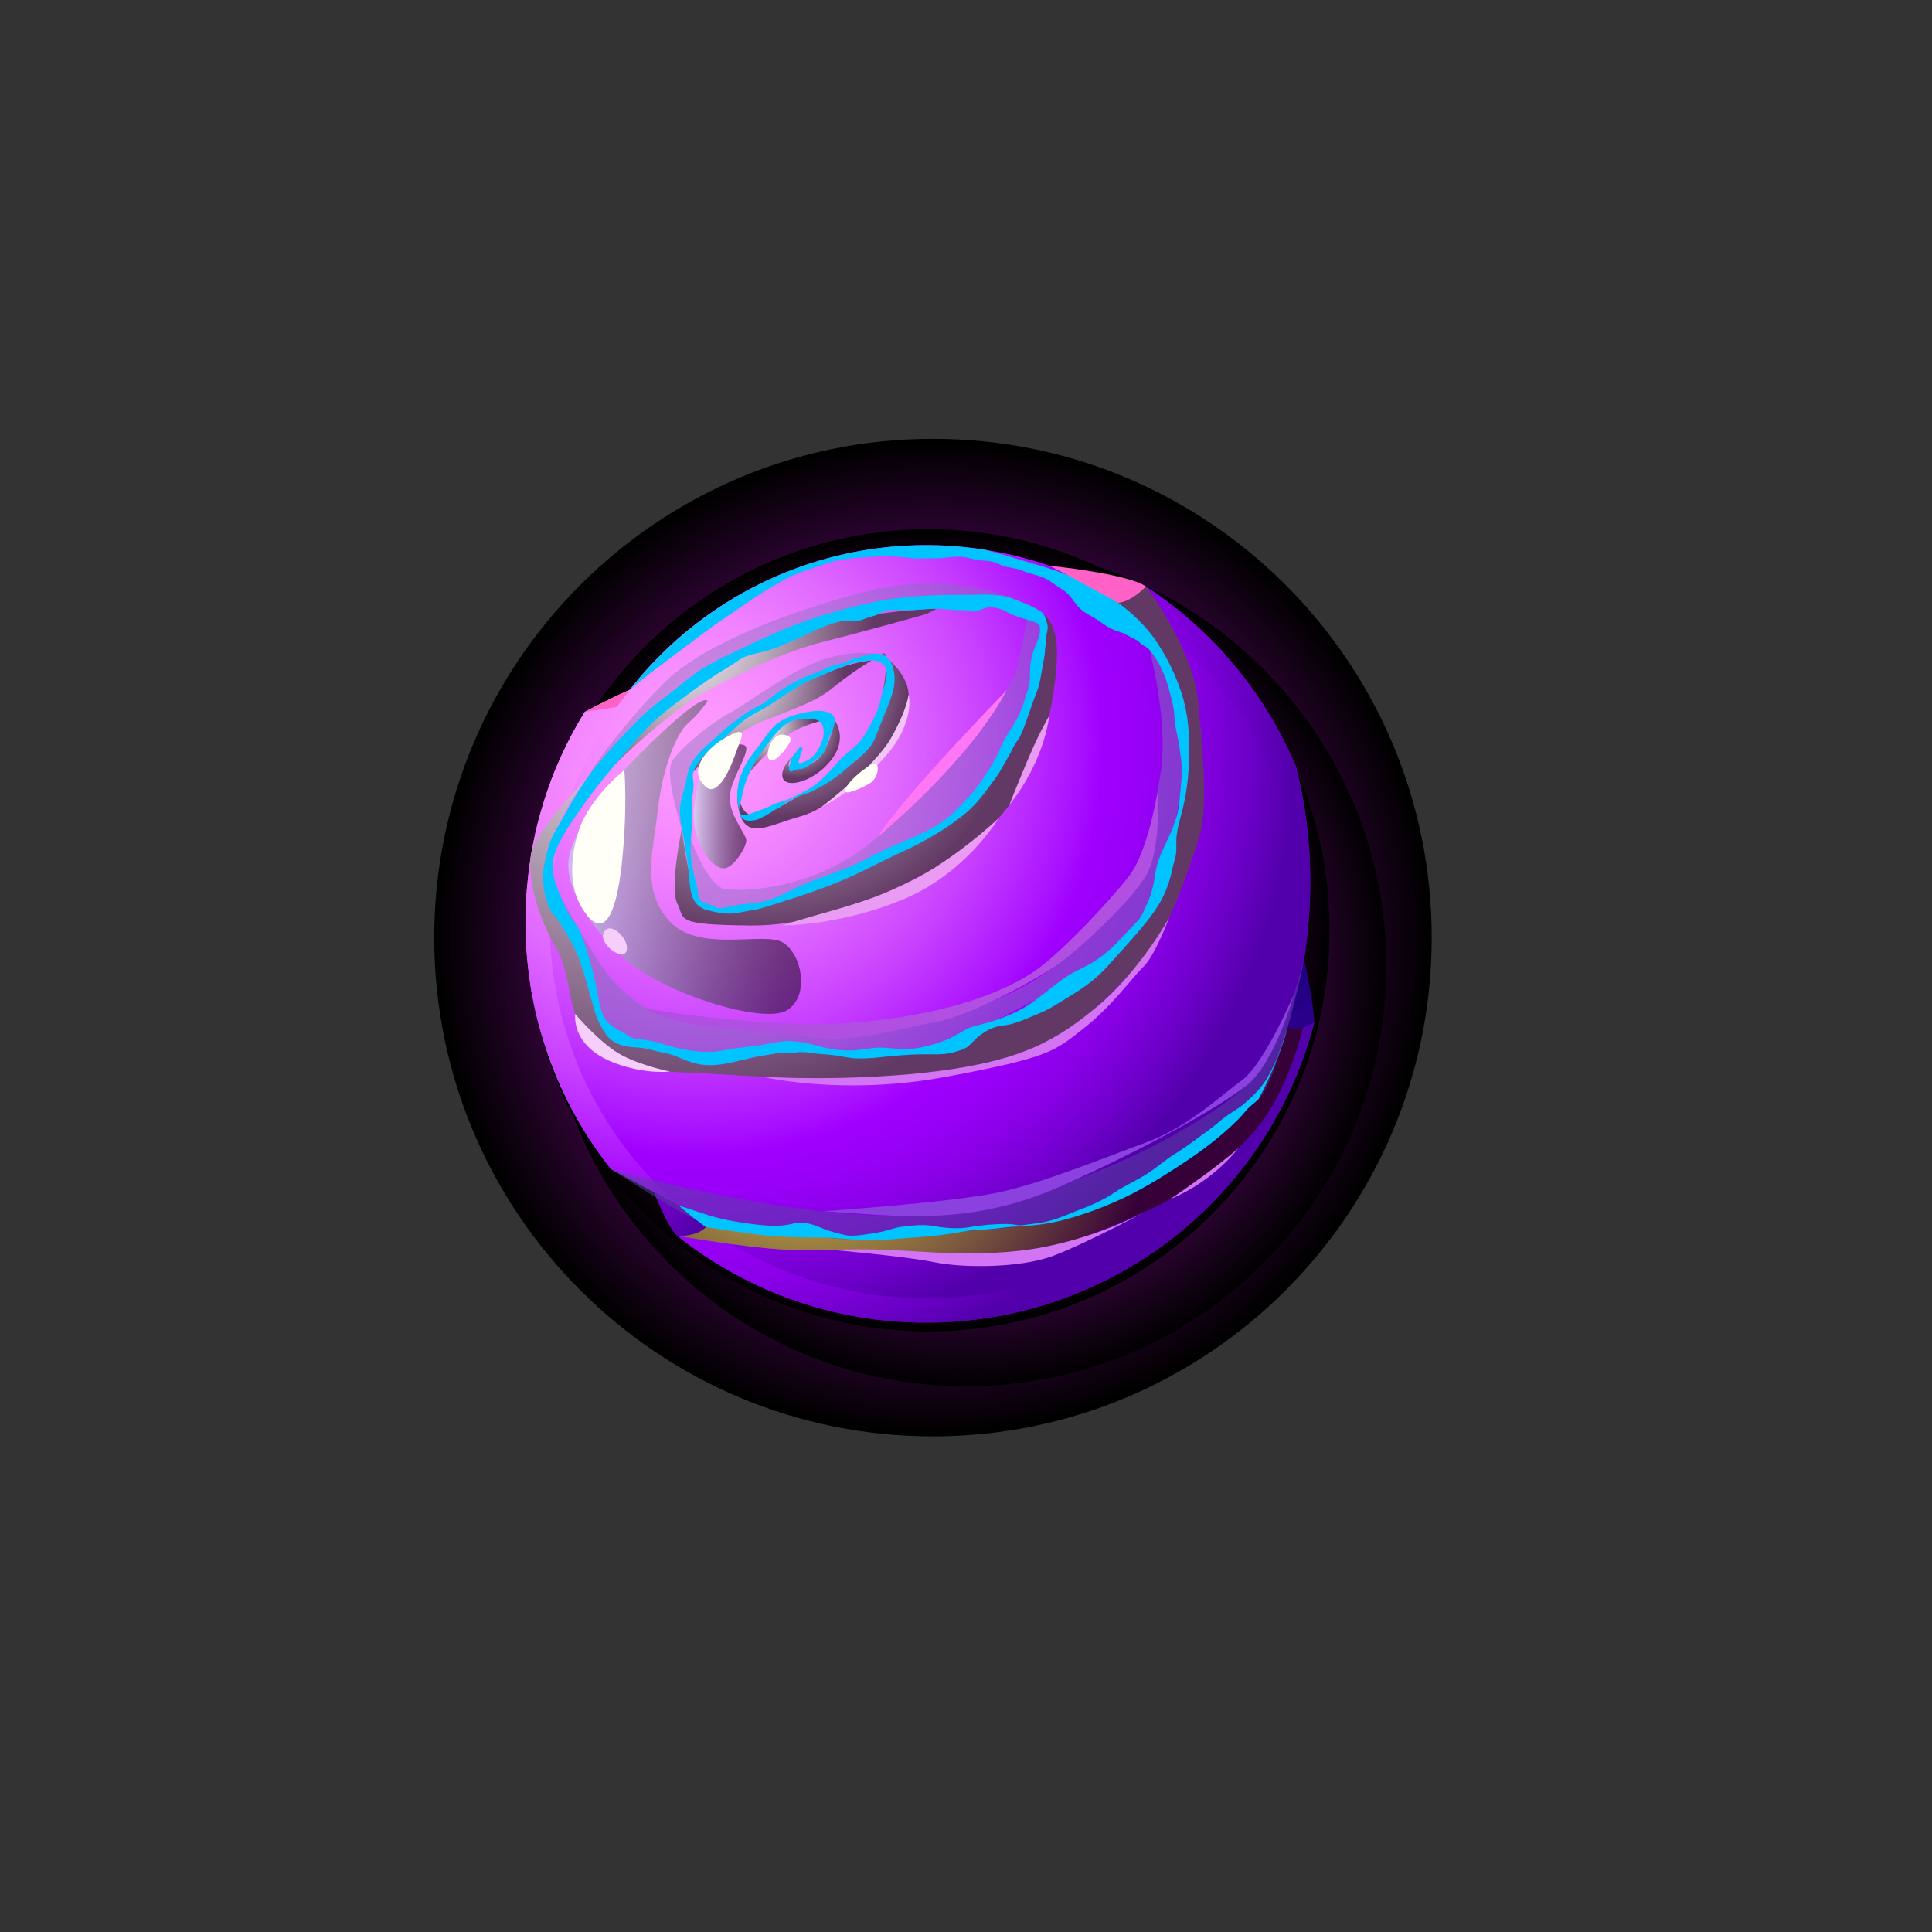 <svg width="130" height="130" viewBox="0 0 130 130" fill="none" xmlns="http://www.w3.org/2000/svg">
<rect x="0" y="0" width="130" height="130" fill="#333333" stroke="none"/>
<path style="mix-blend-mode:screen" d="M62.778 96.649C81.312 96.649 96.337 81.624 96.337 63.089C96.337 44.554 81.312 29.529 62.778 29.529C44.243 29.529 29.218 44.554 29.218 63.089C29.218 81.624 44.243 96.649 62.778 96.649Z" fill="url(#paint0_radial_402_249)"/>
<path style="mix-blend-mode:screen" d="M85 85C96.046 73.954 96.046 56.046 85 45C73.954 33.954 56.046 33.954 45 45C33.954 56.046 33.954 73.954 45 85C56.046 96.046 73.954 96.046 85 85Z" fill="url(#paint1_radial_402_249)"/>
<path style="mix-blend-mode:screen" d="M62.477 89.59C77.384 89.59 89.468 77.506 89.468 62.599C89.468 47.692 77.384 35.608 62.477 35.608C47.57 35.608 35.486 47.692 35.486 62.599C35.486 77.506 47.57 89.59 62.477 89.59Z" fill="url(#paint2_radial_402_249)"/>
<path fill-rule="evenodd" clip-rule="evenodd" d="M88.435 68.808L88.243 69.498C88.237 69.531 88.227 69.558 88.216 69.595C86.586 75.198 83.179 80.119 78.509 83.618C73.839 87.117 68.159 89.003 62.324 88.994C61.847 88.994 61.358 88.984 60.89 88.957H60.885C60.178 88.919 59.478 88.855 58.788 88.77C54.365 88.191 50.156 86.516 46.545 83.897C46.214 83.656 45.887 83.41 45.572 83.159C46.192 82.624 47.503 82.57 47.503 82.57L45.679 81.121L41.106 78.66C40.224 77.548 39.434 76.365 38.742 75.125C38.576 74.831 38.415 74.531 38.26 74.227C38.26 74.216 38.25 74.211 38.245 74.2C38.084 73.873 37.929 73.547 37.779 73.222H37.774C37.303 72.186 36.899 71.121 36.565 70.034C36.319 69.247 36.105 68.44 35.934 67.616C35.93 67.61 35.928 67.602 35.929 67.595C35.811 67.022 35.706 66.439 35.632 65.851C35.449 64.584 35.358 63.306 35.359 62.026C35.359 61.73 35.364 61.422 35.375 61.128C35.386 60.682 35.413 60.237 35.456 59.807C35.499 59.378 35.536 58.941 35.589 58.513C35.59 58.48 35.594 58.448 35.6 58.416C35.68 57.818 35.776 57.234 35.897 56.651C36.062 55.816 36.271 54.989 36.523 54.175C36.856 53.051 37.269 51.952 37.758 50.886C38.223 49.859 38.754 48.864 39.347 47.907C41.187 46.933 42.364 46.425 42.364 46.425C42.364 46.425 73.759 40.194 74.246 39.659C74.734 39.124 77.108 39.461 77.108 39.461C78.578 40.429 79.952 41.535 81.21 42.766C81.507 43.05 81.788 43.349 82.077 43.649C82.264 43.852 82.448 44.066 82.632 44.275C82.943 44.628 83.248 44.997 83.542 45.366C84.621 46.737 85.563 48.209 86.356 49.763C86.665 50.361 86.95 50.976 87.211 51.602C87.211 51.608 87.216 51.613 87.216 51.618C89.639 61.096 86.65 69.135 86.65 69.135C87.225 68.938 87.827 68.828 88.435 68.808Z" fill="url(#paint3_radial_402_249)"/>
<path fill-rule="evenodd" clip-rule="evenodd" d="M88.435 68.808L88.243 69.498C88.237 69.531 88.227 69.558 88.216 69.595C86.586 75.198 83.179 80.119 78.509 83.618C73.839 87.117 68.159 89.003 62.324 88.994C61.847 88.994 61.358 88.984 60.89 88.957H60.885C60.178 88.919 59.478 88.855 58.788 88.77C54.365 88.191 50.156 86.516 46.545 83.897C46.214 83.656 45.887 83.41 45.572 83.159C46.192 82.624 47.503 82.57 47.503 82.57L45.679 81.121L41.106 78.66C40.224 77.548 39.434 76.365 38.742 75.125C38.576 74.831 38.415 74.531 38.26 74.227C38.26 74.216 38.25 74.211 38.245 74.2C38.084 73.873 37.929 73.547 37.779 73.222H37.774C37.303 72.186 36.899 71.121 36.565 70.034C36.319 69.247 36.105 68.44 35.934 67.616C35.93 67.61 35.928 67.602 35.929 67.595C35.811 67.022 35.706 66.439 35.632 65.851C35.449 64.584 35.358 63.306 35.359 62.026C35.359 61.73 35.364 61.422 35.375 61.128C35.386 60.682 35.413 60.237 35.456 59.807C35.499 59.378 35.536 58.941 35.589 58.513C35.59 58.48 35.594 58.448 35.6 58.416C35.68 57.818 35.776 57.234 35.897 56.651C36.062 55.816 36.271 54.989 36.523 54.175C36.856 53.051 37.269 51.952 37.758 50.886C38.223 49.859 38.754 48.864 39.347 47.907C41.187 46.933 42.364 46.425 42.364 46.425C42.364 46.425 73.759 40.194 74.246 39.659C74.734 39.124 77.108 39.461 77.108 39.461C78.578 40.429 79.952 41.535 81.21 42.766C81.507 43.05 81.788 43.349 82.077 43.649C82.264 43.852 82.448 44.066 82.632 44.275C82.943 44.628 83.248 44.997 83.542 45.366C84.621 46.737 85.563 48.209 86.356 49.763C86.665 50.361 86.95 50.976 87.211 51.602C87.211 51.608 87.216 51.613 87.216 51.618C89.639 61.096 86.65 69.135 86.65 69.135C87.225 68.938 87.827 68.828 88.435 68.808Z" fill="url(#paint4_radial_402_249)"/>
<path fill-rule="evenodd" clip-rule="evenodd" d="M87.665 62.024C87.666 62.967 87.612 63.909 87.505 64.846C87.353 66.266 87.076 67.669 86.676 69.039C86.669 69.07 86.66 69.101 86.649 69.13C85.116 74.394 81.915 79.017 77.528 82.305C73.142 85.592 67.806 87.367 62.324 87.36C61.878 87.36 61.42 87.349 60.975 87.323H60.97C60.307 87.291 59.649 87.227 59.002 87.147C54.847 86.604 50.894 85.03 47.503 82.568C47.006 82.215 46.524 81.835 46.059 81.445C45.93 81.338 45.802 81.231 45.679 81.119C43.47 79.185 41.607 76.89 40.17 74.33C40.014 74.052 39.865 73.769 39.715 73.486C39.715 73.475 39.71 73.469 39.705 73.459C39.55 73.154 39.408 72.849 39.266 72.539H39.261C38.817 71.566 38.438 70.566 38.127 69.543C37.889 68.798 37.691 68.041 37.532 67.276C37.528 67.269 37.526 67.262 37.527 67.254C37.415 66.714 37.318 66.168 37.243 65.62C37.071 64.43 36.986 63.228 36.986 62.026C36.986 61.742 36.992 61.459 37.003 61.18C37.014 60.764 37.041 60.346 37.077 59.94C37.113 59.534 37.151 59.123 37.206 58.726C37.206 58.695 37.21 58.665 37.216 58.635C37.29 58.073 37.382 57.521 37.494 56.977C37.648 56.191 37.845 55.414 38.083 54.65C38.397 53.594 38.784 52.561 39.243 51.558C39.734 50.477 40.3 49.431 40.938 48.43C41.377 47.737 41.852 47.067 42.361 46.425C43.069 45.517 43.838 44.659 44.664 43.857C49.387 39.25 55.726 36.675 62.324 36.682C62.591 36.682 62.858 36.688 63.12 36.694C63.404 36.704 63.687 36.715 63.971 36.736C64.757 36.789 65.538 36.876 66.303 36.998C66.313 36.998 66.319 37.004 66.33 37.004C66.972 37.1 67.603 37.227 68.223 37.375C69.025 37.568 69.812 37.792 70.582 38.059C71.106 38.236 71.622 38.431 72.127 38.648C72.507 38.809 72.876 38.974 73.242 39.151C73.306 39.183 73.37 39.21 73.434 39.242C75.88 40.438 78.118 42.02 80.061 43.927C80.339 44.194 80.606 44.473 80.874 44.756C81.05 44.949 81.227 45.146 81.398 45.345C81.695 45.676 81.976 46.024 82.254 46.371C85.252 50.18 87.089 54.772 87.543 59.598C87.625 60.404 87.666 61.214 87.665 62.024Z" fill="url(#paint5_radial_402_249)"/>
<path style="mix-blend-mode:screen" fill-rule="evenodd" clip-rule="evenodd" d="M49.953 51.927C49.953 51.927 49.284 53.422 49.84 54.938C50.397 56.455 51.971 55.448 53.846 54.938C55.72 54.428 57.646 52.458 58.862 51.239C60.078 50.02 61.244 48.348 61.142 46.727C61.041 45.105 59.329 44.04 59.329 44.04C59.329 44.04 59.952 43.246 59.429 46.424C58.906 49.601 58.194 50.731 57.515 51.239C56.835 51.746 54.767 52.947 53.638 53.623C52.509 54.299 51.249 54.998 50.502 54.833C49.755 54.669 49.361 52.992 49.953 51.927Z" fill="url(#paint6_radial_402_249)"/>
<path style="mix-blend-mode:screen" fill-rule="evenodd" clip-rule="evenodd" d="M53.387 50.833C53.387 50.833 52.427 51.685 52.68 52.372C52.934 53.059 54.76 52.62 55.923 51.142C57.086 49.665 56.167 48.468 56.167 48.468C56.167 48.468 55.74 50.934 54.608 51.365C53.476 51.797 53.105 51.617 53.105 51.617C53.105 51.617 52.927 51.423 53.387 50.833Z" fill="url(#paint7_radial_402_249)"/>
<path style="mix-blend-mode:screen" fill-rule="evenodd" clip-rule="evenodd" d="M50.479 51.9C50.479 51.9 51.413 50.841 52.477 49.849C53.541 48.858 55.383 48.475 55.383 48.475C55.383 48.475 54.308 47.905 52.932 48.707C51.555 49.508 50.479 51.9 50.479 51.9Z" fill="url(#paint8_radial_402_249)"/>
<path style="mix-blend-mode:screen" fill-rule="evenodd" clip-rule="evenodd" d="M46.663 51.916C46.663 51.916 48.829 49.508 51.464 48.472C54.099 47.435 55.011 47.135 56.177 46.169C56.962 45.534 57.791 44.955 58.657 44.436C58.657 44.436 56.093 44.566 52.174 47.05C48.254 49.534 46.652 51.108 46.663 51.916Z" fill="url(#paint9_radial_402_249)"/>
<path style="mix-blend-mode:screen" fill-rule="evenodd" clip-rule="evenodd" d="M41.379 51.437C41.379 51.437 45.13 47.688 48.069 46.219C51.008 44.75 52.983 43.787 55.618 43.128C58.253 42.469 62.324 41.32 62.324 41.32L63.059 40.949C63.059 40.949 54.68 41.118 49.181 44.433C43.682 47.748 41.379 51.437 41.379 51.437Z" fill="url(#paint10_radial_402_249)"/>
<path style="mix-blend-mode:screen" fill-rule="evenodd" clip-rule="evenodd" d="M45.876 55.761C45.876 55.761 46.501 60.939 47.401 61.171C48.301 61.404 51.531 61.38 56.329 58.926C61.127 56.472 62.102 57.04 64.79 54.306C67.479 51.572 68.569 48.469 69.402 46.425C70.235 44.381 70.477 42.048 70.219 41.323C70.219 41.323 71.125 41.864 71.125 43.891C71.125 45.917 70.517 49.323 69.656 51.294C68.794 53.265 66.565 56.355 63.879 57.876C61.193 59.396 55.823 62.315 50.553 62.274C45.284 62.233 46.116 61.852 45.577 60.801C45.038 59.751 45.876 55.761 45.876 55.761Z" fill="url(#paint11_radial_402_249)"/>
<g style="mix-blend-mode:multiply" opacity="0.5">
<path fill-rule="evenodd" clip-rule="evenodd" d="M37.666 60.179C37.666 60.179 38.608 62.266 39.135 64.174C39.662 66.082 39.56 69.324 41.74 69.831C43.919 70.337 46.959 71.756 48.127 71.401C49.295 71.046 53.596 70.275 55.981 70.743C58.367 71.211 62.72 70.945 64.24 70.186C65.761 69.426 69.033 67.474 70.589 66.879C72.145 66.284 74.294 64.59 76.145 62.709C77.997 60.827 77.972 58.683 78.428 57.62C78.884 56.556 79.796 52.299 79.695 50.373C79.594 48.448 78.428 44.851 78.428 44.851L77.344 43.705C77.344 43.705 78.681 48.65 78.073 52.147C77.466 55.644 78.023 57.062 75.591 60.406C73.158 63.751 69.763 66.385 65.963 67.652C62.164 68.919 59.725 68.766 55.779 69.132C52.094 69.473 47.51 69.213 45.686 68.738C44.053 68.312 41.844 67.215 40.172 64.545C38.5 61.876 37.666 60.179 37.666 60.179Z" fill="#7D72B3"/>
</g>
<g style="mix-blend-mode:multiply" opacity="0.4">
<path fill-rule="evenodd" clip-rule="evenodd" d="M46.043 54.708C46.043 54.708 46.391 60.329 47.107 60.814C47.823 61.298 49.335 61.498 50.755 61.016C52.175 60.535 57.038 58.937 57.874 58.432C58.711 57.927 63.833 55.367 64.842 54.606C65.851 53.845 67.198 51.143 67.654 50.582C68.11 50.021 69.351 46.677 69.706 45.41C70.061 44.142 70.314 42.623 70.314 42.623C70.314 42.623 70.415 41.914 69.807 41.686C69.199 41.458 69.099 41.686 69.099 41.686C69.099 41.686 68.971 42.521 68.439 44.928C67.906 47.336 60.737 55.594 57.114 57.748C53.492 59.901 50.046 59.976 48.804 59.827C47.562 59.679 46.018 55.67 46.043 54.708Z" fill="#7D72B3"/>
</g>
<g style="mix-blend-mode:multiply" opacity="0.4">
<path fill-rule="evenodd" clip-rule="evenodd" d="M45.876 55.762C45.876 55.762 46.025 52.261 46.929 51.086C47.834 49.911 50.865 47.489 52.66 46.576C54.454 45.664 57.066 44.371 57.975 44.179C58.884 43.987 59.525 44.179 59.525 44.179C59.525 44.179 58.431 43.585 55.923 44.221C53.414 44.856 50.575 47.185 49.209 47.907C47.843 48.629 45.713 50.377 45.206 51.264C44.699 52.151 45.876 55.762 45.876 55.762Z" fill="#7D72B3"/>
</g>
<g style="mix-blend-mode:multiply" opacity="0.4">
<path fill-rule="evenodd" clip-rule="evenodd" d="M39.712 52.069L47.486 45.257L52.302 43.078C52.302 43.078 57.063 41.461 59.242 40.952C61.421 40.443 66.311 40.292 66.311 40.292L68.874 40.57C68.874 40.57 64.417 38.138 57.824 39.911C51.23 41.685 46.853 43.899 44.928 45.718C43.002 47.537 40.096 51.179 39.712 52.069Z" fill="#7D72B3"/>
</g>
<path style="mix-blend-mode:screen" fill-rule="evenodd" clip-rule="evenodd" d="M39.494 52.373C39.494 52.373 35.317 57.414 37.344 60.516C39.371 63.619 40.267 68.092 40.855 69.132C41.442 70.172 48.167 71.736 49.564 71.413C50.96 71.09 54.311 70.211 56.502 71.059C56.502 71.059 60.382 70.726 61.497 70.726C62.612 70.726 64.639 69.78 65.112 69.543C65.585 69.307 68.219 68.462 69.568 67.922C70.917 67.382 73.081 65.694 73.96 65.017C74.839 64.339 77.135 61.605 77.574 60.761C78.013 59.916 79.328 54.984 79.668 52.653C80.009 50.323 79.007 45.829 78.25 44.275C77.493 42.722 75.108 41.269 75.108 41.269L75.247 40.566L77.104 39.458C77.104 39.458 80.343 43.705 80.647 47.373C80.825 49.523 81.323 54.111 80.757 56.079C80.303 57.659 78.751 62.305 77.404 63.965C76.057 65.625 71.999 69.861 69.837 70.682C67.675 71.504 61.296 72.608 57.541 72.687C54.772 72.744 48.673 72.249 45.676 72.147C42.678 72.045 40.535 70.167 39.343 69.214C38.151 68.261 38.557 65.669 37.337 63.621C36.118 61.573 35.451 58.85 35.753 57.367C36.054 55.885 39.494 52.373 39.494 52.373Z" fill="url(#paint12_radial_402_249)"/>
<path fill-rule="evenodd" clip-rule="evenodd" d="M46.829 71.566C46.187 71.417 45.609 71.063 44.972 70.903C44.614 70.817 44.26 70.764 43.908 70.662C43.544 70.558 43.171 70.495 42.794 70.475C42.055 70.448 41.29 70.277 40.82 69.651C40.42 69.106 40.126 68.491 39.953 67.838C39.702 66.939 39.462 66.041 39.183 65.143C38.929 64.332 38.57 63.557 38.114 62.84C37.932 62.543 37.776 62.252 37.579 61.968C37.397 61.712 37.145 61.465 37.006 61.177L37.001 61.171C36.648 60.423 36.525 59.594 36.547 58.781C36.557 58.342 36.68 57.93 36.776 57.502C36.904 56.962 37.044 56.486 37.322 56C37.579 55.554 37.83 55.101 38.087 54.647C38.659 53.641 39.258 52.635 39.97 51.731C40.9 50.582 41.892 49.484 42.941 48.442C43.54 47.832 44.219 47.297 44.904 46.789C45.481 46.361 46.018 45.891 46.589 45.458C47.573 44.709 48.696 44.222 49.797 43.687C51.13 43.045 52.462 42.424 53.847 41.917C55.49 41.318 57.176 40.842 58.891 40.494C60.842 40.098 62.901 40.018 64.892 40.028C65.983 40.034 67.148 39.895 68.192 40.302C68.78 40.531 69.465 40.761 69.974 41.114C70.091 41.194 70.145 41.211 70.22 41.318C70.264 41.387 70.299 41.462 70.322 41.541C70.402 41.728 70.498 42.038 70.498 42.236C70.498 42.456 70.402 42.648 70.402 42.878C70.407 43.204 70.322 43.498 70.311 43.819C70.295 44.191 70.204 44.477 70.151 44.835C70.044 45.498 69.947 46.135 69.69 46.761C69.319 47.665 69.07 48.618 68.658 49.509C68.535 49.782 68.316 49.99 68.193 50.264C68.076 50.51 67.97 50.713 67.829 50.949C67.567 51.387 67.353 51.84 67.054 52.259C66.433 53.114 65.802 54.029 64.984 54.71C63.994 55.533 62.914 56.191 61.78 56.796C61.042 57.186 60.272 57.502 59.523 57.876C58.855 58.208 58.186 58.55 57.512 58.865C55.779 59.673 53.939 60.272 52.121 60.839C51.596 61.005 51.105 61.182 50.561 61.256C50.069 61.326 49.496 61.486 49.001 61.479C48.456 61.453 47.917 61.349 47.401 61.168C46.535 60.88 46.45 59.938 46.385 59.157C46.343 58.574 46.269 57.994 46.163 57.419C46.077 56.953 46.039 56.494 45.932 56.023C45.821 55.547 45.76 55.062 45.75 54.574C45.74 53.953 45.98 53.371 46.122 52.766C46.213 52.375 46.255 51.974 46.419 51.6C46.649 51.054 47.087 50.584 47.521 50.193C47.955 49.803 48.403 49.407 48.842 49.005C49.104 48.759 49.414 48.577 49.692 48.353C50.185 47.973 50.715 47.645 51.275 47.374C51.714 47.144 52.035 46.78 52.441 46.512C52.873 46.227 53.319 45.965 53.778 45.727C54.169 45.534 54.595 45.4 54.998 45.24C55.33 45.111 55.634 44.918 55.972 44.806C56.281 44.699 56.603 44.667 56.907 44.539C57.197 44.413 57.495 44.308 57.799 44.223C58.146 44.138 58.536 43.994 58.89 43.983C59.585 43.972 59.929 44.32 60.103 44.993C60.35 45.914 60.066 46.689 59.732 47.539C59.465 48.224 59.17 48.903 58.908 49.599C58.561 50.524 57.737 51.01 57.042 51.642C56.287 52.321 55.432 52.88 54.507 53.3C54.223 53.428 53.919 53.504 53.64 53.621C53.4 53.728 53.164 53.861 52.923 53.992C52.768 54.078 52.656 54.201 52.512 54.297C52.383 54.383 52.233 54.43 52.1 54.52C51.779 54.74 51.44 54.932 51.086 55.094C50.744 55.249 50.065 55.34 49.84 54.938C49.722 54.736 49.738 54.452 49.684 54.222C49.628 53.959 49.603 53.689 49.61 53.42C49.61 53.137 49.664 52.928 49.706 52.655C49.748 52.383 49.866 52.184 49.952 51.928C50.209 51.2 50.712 50.66 51.156 50.061C51.434 49.681 51.676 49.307 52.001 48.954C52.482 48.44 53.161 48.183 53.841 48.013C54.45 47.864 55.36 47.681 55.92 48.034C56.396 48.331 56.069 48.975 55.91 49.371C55.825 49.59 55.733 49.817 55.658 50.039C55.605 50.205 55.584 50.392 55.487 50.553C55.289 50.885 54.899 51.115 54.605 51.37C54.471 51.482 54.257 51.642 54.096 51.697C53.893 51.76 53.674 51.755 53.471 51.803C53.369 51.824 53.316 51.952 53.192 51.904C53.08 51.867 53.08 51.739 53.102 51.621C53.123 51.504 53.172 51.407 53.192 51.306C53.198 51.284 53.172 51.247 53.177 51.22C53.262 50.905 53.663 50.509 53.845 50.242C54.134 50.359 53.936 50.53 53.882 50.658C53.857 50.764 53.838 50.872 53.824 50.98C53.802 51.07 53.663 51.236 53.765 51.333C53.835 51.402 54.069 51.279 54.145 51.252C54.765 51.033 55.166 50.354 55.359 49.739C55.482 49.338 55.461 48.642 55.016 48.466C54.685 48.337 54.284 48.407 53.936 48.401C52.679 48.38 51.936 49.722 51.267 50.589C50.818 51.182 50.46 51.84 50.208 52.541C50.026 53.022 49.951 53.52 49.823 54.006C49.727 54.365 49.609 54.916 50.16 54.841C50.481 54.793 50.828 54.618 51.133 54.52C51.393 54.435 51.646 54.329 51.888 54.202C52.284 53.989 52.728 53.929 53.14 53.748C53.461 53.603 53.787 53.427 54.105 53.272C54.934 52.871 55.739 52.052 56.319 51.346C56.705 50.87 57.255 50.512 57.694 50.079C58.154 49.623 58.4 49.057 58.715 48.501C59.03 47.944 59.191 47.386 59.331 46.763C59.459 46.206 59.791 45.574 59.619 44.997C59.438 44.398 58.668 44.387 58.17 44.477C57.758 44.546 57.303 44.616 56.913 44.774C56.185 45.062 55.469 45.373 54.747 45.666C53.608 46.136 52.66 46.912 51.618 47.548C51.088 47.869 50.516 48.115 50.024 48.501C49.661 48.784 49.313 49.115 48.965 49.426C48.719 49.649 48.51 49.891 48.238 50.084C47.88 50.335 47.521 50.613 47.254 50.961C47.031 51.244 46.783 51.581 46.659 51.927C46.568 52.199 46.653 52.456 46.67 52.734C46.691 53.114 46.584 53.467 46.568 53.841C46.552 54.237 46.568 54.644 46.573 55.039C46.573 55.815 46.456 56.569 46.472 57.355C46.483 57.837 46.59 58.345 46.686 58.821C46.76 59.201 46.916 59.527 46.942 59.918C46.953 60.163 46.996 60.5 47.216 60.66C47.323 60.741 47.462 60.762 47.587 60.809C47.712 60.856 47.802 60.889 47.909 60.921C47.967 60.943 48.031 60.954 48.096 60.974C48.143 61.001 48.181 61.071 48.23 61.093C48.357 61.146 48.55 61.114 48.684 61.087C48.994 61.028 49.299 60.954 49.609 60.9C50.385 60.767 51.169 60.782 51.912 60.504C52.762 60.184 53.554 59.723 54.394 59.381C55.651 58.867 56.999 58.493 58.202 57.846C58.742 57.549 59.303 57.279 59.86 57.029C61.181 56.435 62.566 55.954 63.727 55.061C64.173 54.719 64.508 54.328 64.888 53.927C65.102 53.697 65.334 53.494 65.524 53.242C66.105 52.499 66.622 51.708 67.07 50.878C67.257 50.53 67.367 50.151 67.562 49.803C67.859 49.263 68.225 48.787 68.504 48.231C68.782 47.675 68.936 47.14 69.118 46.562C69.231 46.209 69.311 45.92 69.3 45.546C69.289 44.797 69.37 44.15 69.672 43.466C69.837 43.095 70.073 42.536 69.95 42.113C69.885 41.905 69.586 41.851 69.404 41.792C68.976 41.648 68.532 41.541 68.12 41.359C67.741 41.188 67.468 40.988 67.051 40.914C66.898 40.879 66.742 40.863 66.585 40.865C66.184 40.887 65.836 41.163 65.435 41.149C65.302 41.144 65.213 41.101 65.071 41.075C64.863 41.038 64.638 41.064 64.435 41.059C63.975 41.043 63.531 40.958 63.066 40.963C62.52 40.968 61.985 41.016 61.44 41.048C60.932 41.075 60.418 41.032 59.91 41.048C59.584 41.059 59.381 41.209 59.093 41.337C58.831 41.455 58.537 41.503 58.264 41.604C58.024 41.701 57.799 41.786 57.542 41.797C57.184 41.803 56.826 41.749 56.478 41.824C56.046 41.935 55.623 42.081 55.215 42.262C54.076 42.749 52.969 43.359 51.787 43.733C51.215 43.91 50.627 43.99 50.071 44.214C49.862 44.3 49.68 44.45 49.493 44.573C49.121 44.824 48.728 45.054 48.343 45.295C47.481 45.841 46.663 46.44 45.845 47.049C44.88 47.766 43.962 48.483 43.166 49.392C41.775 50.992 40.325 52.606 39.122 54.355C38.55 55.179 37.908 56.067 37.502 56.987C37.49 57.008 37.485 57.025 37.475 57.045C37.252 57.575 37.133 58.131 37.208 58.704C37.207 58.715 37.209 58.726 37.213 58.736C37.277 59.207 37.48 59.763 37.667 60.191C37.854 60.619 38.01 61.073 38.25 61.48C38.513 61.925 38.876 62.293 39.067 62.774C39.297 63.368 39.505 64.004 39.682 64.619C39.908 65.399 40.092 66.19 40.233 66.989C40.329 67.481 40.409 67.978 40.64 68.428C40.966 69.059 41.661 69.294 42.228 69.663C42.482 69.845 42.787 69.942 43.099 69.941C43.608 69.968 44.09 70.09 44.576 70.239C45.616 70.559 46.651 70.795 47.742 70.778C48.389 70.773 49.005 70.597 49.641 70.516C50.236 70.442 50.83 70.383 51.416 70.287C51.952 70.201 52.476 70.051 53.022 70.051C53.562 70.056 54.099 70.131 54.621 70.274C55.512 70.521 56.385 70.72 57.316 70.681C57.883 70.665 58.44 70.533 59.001 70.499C59.531 70.466 60.033 70.547 60.561 70.585C61.492 70.643 62.385 70.413 63.252 70.13C63.846 69.938 64.338 69.654 64.867 69.338C65.295 69.087 65.706 69.012 66.177 68.889C67.108 68.651 68.004 68.297 68.846 67.835C69.937 67.215 70.836 66.301 71.891 65.637C72.49 65.266 73.164 65.016 73.748 64.615C74.231 64.289 74.68 63.916 75.09 63.501C75.566 63.02 76.015 62.517 76.492 62.036C76.855 61.664 76.999 61.207 77.213 60.747C77.534 60.068 77.647 59.367 77.764 58.629C77.882 57.891 78.21 57.259 78.524 56.586C78.925 55.724 79.267 54.917 79.353 53.954C79.422 53.232 79.519 52.505 79.519 51.777C79.519 51.312 79.439 50.857 79.38 50.397C79.321 49.97 79.235 49.557 79.144 49.135C79.027 48.615 79.043 48.082 78.947 47.557C78.861 47.108 78.724 46.632 78.599 46.188C78.51 45.867 78.399 45.553 78.267 45.247C78.032 44.698 77.721 44.184 77.342 43.723C77.181 43.535 76.978 43.476 76.797 43.342C76.657 43.235 76.625 43.145 76.465 43.065C76.242 42.952 76.019 42.842 75.796 42.717C75.444 42.514 75.042 42.455 74.689 42.262C74.352 42.081 74.047 41.84 73.723 41.636C73.359 41.407 72.99 41.252 72.675 40.952C72.361 40.651 72.161 40.273 71.862 39.973C71.557 39.663 71.119 39.459 70.771 39.192C70.166 38.722 69.455 38.684 68.776 38.395C68.428 38.246 68.097 38.224 67.736 38.149C67.324 38.064 67.046 37.812 66.607 37.764C66.217 37.721 65.832 37.716 65.452 37.609C65.232 37.546 65.006 37.502 64.778 37.476C64.323 37.432 63.887 37.496 63.436 37.545C63.04 37.588 62.639 37.566 62.243 37.566C61.911 37.566 61.563 37.598 61.232 37.545C60.291 37.401 59.258 37.416 58.307 37.481C57.398 37.545 56.509 37.609 55.648 37.909C54.915 38.16 54.194 38.373 53.477 38.668C52.984 38.866 52.557 39.139 52.097 39.395C50.989 40.016 49.973 40.776 48.919 41.481C47.743 42.262 46.636 43.128 45.503 43.979C44.765 44.535 44.017 45.086 43.288 45.659C42.973 45.91 42.668 46.172 42.369 46.44C43.076 45.532 43.845 44.674 44.671 43.872C49.39 39.261 55.726 36.68 62.323 36.682C62.591 36.682 62.858 36.688 63.12 36.694C63.404 36.704 63.687 36.715 63.971 36.736C64.757 36.789 65.538 36.876 66.303 36.998C66.313 36.998 66.318 37.004 66.33 37.004C67.201 37.239 68.067 37.49 68.934 37.753C69.656 37.972 70.383 38.169 71.095 38.416C71.566 38.576 72.025 38.787 72.48 38.972C72.892 39.148 73.347 39.298 73.732 39.517C74.358 39.87 74.941 40.341 75.519 40.769C75.902 41.065 76.266 41.384 76.61 41.725C77.097 42.2 77.531 42.727 77.903 43.297C78.77 44.64 79.463 46.159 79.786 47.721C80.065 49.036 80.027 50.464 79.973 51.806C79.933 52.549 79.834 53.287 79.676 54.014C79.516 54.79 79.243 55.512 79.163 56.317C79.125 56.708 79.19 57.109 79.125 57.494C79.072 57.81 78.954 58.114 78.89 58.43C78.765 59.1 78.549 59.749 78.248 60.361C77.831 61.2 77.264 61.895 76.66 62.618C75.981 63.425 75.253 64.201 74.547 64.995C73.841 65.789 72.98 66.433 72.066 66.979C71.354 67.407 70.627 67.92 69.851 68.22C69.124 68.509 68.3 68.921 67.513 69.006C66.915 69.065 66.439 69.29 65.954 69.653C65.657 69.867 65.44 70.156 65.167 70.386C64.921 70.595 64.632 70.659 64.338 70.758C63.637 70.993 62.953 70.94 62.22 70.94C61.18 70.94 60.15 71.041 59.112 71.148C58.593 71.212 58.069 71.234 57.545 71.212C57.075 71.186 56.61 71.064 56.144 71.004C55.624 70.94 55.104 70.929 54.593 70.848C54.217 70.78 53.832 70.773 53.454 70.828C53.123 70.865 52.791 70.828 52.459 70.854C52.117 70.886 51.78 70.961 51.437 71.009C49.878 71.223 48.417 71.94 46.829 71.566Z" fill="#00C4FF"/>
<path style="mix-blend-mode:screen" fill-rule="evenodd" clip-rule="evenodd" d="M45.572 83.158C45.572 83.158 51.503 84.198 54.2 84.124C58.276 84.005 62.974 84.512 66.622 84.614C70.27 84.716 76.649 81.724 77.813 81.176C78.977 80.628 81.791 79.022 84.248 76.298C86.704 73.573 87.673 69.133 87.673 69.133H86.649C86.649 69.133 86.26 71.054 84.779 73.21C83.888 74.504 82.585 75.637 80.802 77.178C78.237 79.395 74.897 81.102 71.529 81.942C67.047 83.056 63.062 82.75 60.314 83.16C56.336 83.754 47.502 82.347 47.502 82.347L45.572 83.158Z" fill="url(#paint13_radial_402_249)"/>
<path fill-rule="evenodd" clip-rule="evenodd" d="M44.006 80.219C44.006 80.219 44.952 82.68 45.572 83.158C45.572 83.158 46.874 83.237 47.503 82.569L45.679 81.12L44.006 80.219Z" fill="url(#paint14_radial_402_249)"/>
<path fill-rule="evenodd" clip-rule="evenodd" d="M87.749 64.545C87.749 64.545 88.384 67.325 88.436 68.805C88.436 68.805 87.446 69.429 86.653 69.132C86.649 69.13 87.584 65.731 87.749 64.545Z" fill="url(#paint15_radial_402_249)"/>
<path fill-rule="evenodd" clip-rule="evenodd" d="M70.582 38.063C70.582 38.063 75.869 38.593 77.107 39.459C77.107 39.459 76.232 40.439 75.251 40.568C75.247 40.568 70.961 38.189 70.582 38.063Z" fill="#FF61C7"/>
<path fill-rule="evenodd" clip-rule="evenodd" d="M39.346 47.904L41.514 47.562L42.363 46.422C42.363 46.422 40.808 47.106 39.346 47.904Z" fill="#FF61C7"/>
<g style="mix-blend-mode:multiply" opacity="0.5">
<path fill-rule="evenodd" clip-rule="evenodd" d="M41.106 78.658C41.106 78.658 51.362 81.635 59.369 81.788C67.375 81.941 70.382 80.154 73.844 78.817C77.306 77.48 82.99 74.409 84.704 72.142C86.418 69.876 87.749 64.543 87.749 64.543C87.749 64.543 86.103 72.547 84.679 73.962C83.255 75.377 76.899 79.661 75.784 80.218C74.669 80.775 71.641 83.075 66.162 82.435C66.162 82.435 62.479 82.955 61.147 82.853C59.814 82.751 57.745 84.095 53.942 82.866C53.942 82.866 48.654 82.6 47.498 82.346C46.341 82.092 41.106 78.658 41.106 78.658Z" fill="#54469B"/>
</g>
<path fill-rule="evenodd" clip-rule="evenodd" d="M43.597 67.894C43.597 67.894 52.098 69.367 58.257 68.739C64.416 68.111 67.746 66.572 69.502 65.423C71.259 64.275 74.701 60.596 75.989 58.924C77.276 57.252 77.926 53.066 77.926 53.066C77.926 53.066 78.157 57.151 77.109 58.924C76.06 60.697 72.444 64.061 70.97 65.039C69.496 66.018 65.27 68.338 63.063 68.739C60.856 69.14 57.214 70.255 54.577 69.771C51.939 69.287 45.538 69.37 43.597 67.894Z" fill="#B04FE2"/>
<path fill-rule="evenodd" clip-rule="evenodd" d="M55.383 81.503C55.383 81.503 64.233 80.894 67.273 80.218C70.313 79.542 74.311 77.898 77.108 76.876C79.904 75.854 82.015 73.821 83.556 72.693C85.097 71.566 87.072 66.882 87.072 66.882C87.072 66.882 85.809 71.526 83.878 73.041C81.947 74.556 76.989 77.333 71.392 79.816C65.169 82.574 60.332 81.788 55.383 81.503Z" fill="#8B40E0"/>
<path fill-rule="evenodd" clip-rule="evenodd" d="M86.222 70.391C86.361 69.968 86.51 69.551 86.65 69.134C86.161 70.807 85.502 72.425 84.681 73.962L84.665 73.977C84.43 74.208 84.141 74.39 83.922 74.641C83.704 74.892 83.5 75.144 83.259 75.379C82.104 76.523 80.783 77.508 79.418 78.395C78.018 79.31 76.616 80.178 75.081 80.846C73.909 81.367 72.696 81.79 71.455 82.113C70.455 82.37 69.385 82.485 68.353 82.531C67.828 82.557 67.313 82.643 66.793 82.691C66.146 82.761 65.483 82.75 64.846 82.863C63.738 83.07 62.618 83.206 61.493 83.269C60.536 83.322 59.583 83.456 58.626 83.456C57.396 83.451 56.175 83.258 54.947 83.264C53.754 83.274 52.55 83.221 51.363 83.115C50.651 83.045 49.956 82.912 49.255 82.831C48.661 82.762 48.089 82.634 47.501 82.569C47.004 82.216 46.522 81.837 46.057 81.446C45.928 81.339 45.8 81.232 45.678 81.12C46.351 81.334 47.02 81.566 47.699 81.778C48.651 82.075 49.721 82.254 50.715 82.377C51.532 82.479 52.508 82.554 53.31 82.35C54.144 82.141 54.765 82.409 55.524 82.722C55.877 82.87 56.235 82.935 56.604 83.042C57.124 83.191 57.508 83.16 58.038 83.091C58.503 83.032 58.99 82.952 59.455 82.85C59.851 82.765 60.23 82.604 60.631 82.553C61.327 82.467 62.065 82.366 62.761 82.488C63.563 82.627 64.36 82.711 65.167 82.58C65.984 82.438 66.81 82.364 67.638 82.357C67.907 82.357 68.176 82.382 68.44 82.431C68.751 82.485 69.04 82.399 69.344 82.367C69.881 82.318 70.411 82.216 70.928 82.062C71.419 81.907 71.893 81.691 72.372 81.506C73.313 81.153 74.164 80.805 74.998 80.238C75.699 79.768 76.474 79.436 77.186 78.981C77.865 78.543 78.469 77.992 79.165 77.574C79.898 77.129 80.566 76.585 81.266 76.089C81.712 75.773 82.106 75.399 82.55 75.078C82.935 74.8 83.358 74.581 83.716 74.266C84.331 73.741 84.904 73.175 85.305 72.463C85.681 71.806 85.989 71.111 86.222 70.391Z" fill="#00C4FF"/>
<path fill-rule="evenodd" clip-rule="evenodd" d="M59.067 56.306C59.067 56.306 65.182 51.3 67.751 46.422C67.751 46.422 60.625 53.742 59.067 56.306Z" fill="#FF77F4"/>
<path fill-rule="evenodd" clip-rule="evenodd" d="M52.638 62.272C52.638 62.272 56.5 62.297 60.772 60.516C65.044 58.735 67.186 55.06 67.186 55.06C67.186 55.06 64.296 57.822 61.149 59.367C58.001 60.913 55.619 61.29 52.638 62.272Z" fill="#EA9CF4"/>
<path fill-rule="evenodd" clip-rule="evenodd" d="M67.906 54.178C67.906 54.178 68.338 53.075 69.149 51.142C69.96 49.208 70.598 48.171 70.598 48.171C70.598 48.171 70.337 51.122 67.906 54.178Z" fill="#EA9CF4"/>
<path fill-rule="evenodd" clip-rule="evenodd" d="M51.315 72.452C51.315 72.452 56.683 73.757 63.676 72.452C70.668 71.148 70.972 70.722 72.897 69.213C74.822 67.703 76.191 65.769 76.951 65.038C77.711 64.308 78.667 61.77 78.667 61.77C78.667 61.77 76.69 65.325 73.856 67.704C71.022 70.083 68.692 71.249 63.929 71.958C59.166 72.668 53.691 72.593 51.315 72.452Z" fill="#D374F4"/>
<path fill-rule="evenodd" clip-rule="evenodd" d="M56.025 84.106C56.025 84.106 60.889 84.526 62.865 84.931C64.841 85.337 68.641 85.322 70.82 84.519C72.999 83.715 77.315 81.404 77.315 81.404C77.315 81.404 73.288 83.664 68.488 84.172C63.689 84.679 60.772 83.867 56.025 84.106Z" fill="#D374F4"/>
<path fill-rule="evenodd" clip-rule="evenodd" d="M78.729 80.695C78.729 80.695 81.816 78.622 83.334 77.246C83.331 77.246 81.715 79.459 78.729 80.695Z" fill="#D374F4"/>
<path fill-rule="evenodd" clip-rule="evenodd" d="M55.268 54.302C55.268 54.302 58.792 51.65 59.91 49.733C61.029 47.817 61.14 46.725 61.14 46.725C61.14 46.725 61.638 48.589 59.523 50.958C57.408 53.327 55.268 54.302 55.268 54.302Z" fill="#F2C4F8"/>
<path style="mix-blend-mode:screen" opacity="0.5" fill-rule="evenodd" clip-rule="evenodd" d="M47.039 52.452C46.753 53.745 46.464 55.059 46.904 56.306C47.344 57.554 48.018 58.363 48.661 58.431C49.303 58.498 50.248 56.979 50.214 56.539C50.181 56.099 49.167 54.952 49.1 53.803C49.033 52.654 50.284 50.966 50.214 50.324C50.145 49.682 47.509 50.325 47.039 52.452Z" fill="url(#paint16_linear_402_249)"/>
<path style="mix-blend-mode:screen" opacity="0.5" fill-rule="evenodd" clip-rule="evenodd" d="M47.614 47.163C47.19 46.708 44.346 49.375 42.363 51.437C40.381 53.498 38.427 56.201 38.256 57.923C38.085 59.646 39.506 62.249 42.074 64.546C44.641 66.842 51.324 68.936 52.932 67.99C54.539 67.045 53.947 64.105 52.635 63.396C51.322 62.687 47.069 64.116 45.077 62.022C43.084 59.927 43.983 57.113 44.232 54.748C44.536 51.852 45.448 49.411 46.292 48.668C46.797 48.227 47.242 47.721 47.614 47.163Z" fill="url(#paint17_linear_402_249)"/>
<path fill-rule="evenodd" clip-rule="evenodd" d="M38.882 56.08C38.331 57.948 38.266 59.942 39.416 61.479C40.565 63.015 41.432 61.865 41.837 58.121C42.242 54.377 42.011 51.816 42.011 51.816C42.011 51.816 39.574 53.728 38.882 56.08Z" fill="#FFFFF8"/>
<path fill-rule="evenodd" clip-rule="evenodd" d="M40.759 62.571C39.983 63.292 41.837 64.725 42.139 64.033C42.442 63.34 41.264 62.103 40.759 62.571Z" fill="#F5CEFA"/>
<path fill-rule="evenodd" clip-rule="evenodd" d="M38.701 68.223C38.626 69.412 39.304 70.758 41.38 71.535C43.455 72.312 45.08 72.1 45.08 72.1C45.08 72.1 42.651 71.618 41.315 70.683C39.979 69.748 38.701 68.223 38.701 68.223Z" fill="#F5CEFA"/>
<path fill-rule="evenodd" clip-rule="evenodd" d="M47.21 52.635C46.525 51.729 47.416 50.487 48.672 49.725C49.928 48.962 50.083 49.192 49.811 49.859C49.538 50.526 49.13 51.932 48.543 52.635C47.956 53.337 47.618 53.172 47.21 52.635Z" fill="#FFFFF8"/>
<path fill-rule="evenodd" clip-rule="evenodd" d="M51.725 51.057C51.465 50.612 51.99 49.316 52.707 49.435C53.423 49.553 53.249 49.84 52.913 50.313C52.662 50.668 51.971 51.477 51.725 51.057Z" fill="#FFFFF8"/>
<path fill-rule="evenodd" clip-rule="evenodd" d="M56.914 53.281C56.67 52.777 58.67 51.236 58.94 51.398C59.21 51.559 59.036 52.374 58.569 52.68C58.101 52.985 57 53.461 56.914 53.281Z" fill="#FFFFF8"/>
<defs>
<radialGradient id="paint0_radial_402_249" cx="0" cy="0" r="1" gradientUnits="userSpaceOnUse" gradientTransform="translate(62.778 63.089) scale(33.56 33.56)">
<stop stop-color="#E213FF"/>
<stop offset="1"/>
</radialGradient>
<radialGradient id="paint1_radial_402_249" cx="0" cy="0" r="1" gradientUnits="userSpaceOnUse" gradientTransform="translate(65 64.999) scale(28.284 28.284)">
<stop stop-color="#E213FF"/>
<stop offset="1"/>
</radialGradient>
<radialGradient id="paint2_radial_402_249" cx="0" cy="0" r="1" gradientUnits="userSpaceOnUse" gradientTransform="translate(62.477 62.599) scale(26.991 26.991)">
<stop stop-color="#E213FF"/>
<stop offset="1"/>
</radialGradient>
<radialGradient id="paint3_radial_402_249" cx="0" cy="0" r="1" gradientUnits="userSpaceOnUse" gradientTransform="translate(45.459 52.57) scale(41.407 41.407)">
<stop offset="0.01" stop-color="#FF9AFF"/>
<stop offset="0.09" stop-color="#FB94FF"/>
<stop offset="0.21" stop-color="#F183FF"/>
<stop offset="0.34" stop-color="#E068FF"/>
<stop offset="0.49" stop-color="#C841FF"/>
<stop offset="0.64" stop-color="#A910FF"/>
<stop offset="0.68" stop-color="#9F00FF"/>
<stop offset="0.74" stop-color="#9900F8"/>
<stop offset="0.83" stop-color="#8700E5"/>
<stop offset="0.93" stop-color="#6A00C6"/>
<stop offset="1" stop-color="#5200AB"/>
</radialGradient>
<radialGradient id="paint4_radial_402_249" cx="0" cy="0" r="1" gradientUnits="userSpaceOnUse" gradientTransform="translate(45.459 52.57) scale(41.407 41.407)">
<stop offset="0.01" stop-color="#FF9AFF"/>
<stop offset="0.09" stop-color="#FB94FF"/>
<stop offset="0.21" stop-color="#F183FF"/>
<stop offset="0.34" stop-color="#E068FF"/>
<stop offset="0.49" stop-color="#C841FF"/>
<stop offset="0.64" stop-color="#A910FF"/>
<stop offset="0.68" stop-color="#9F00FF"/>
<stop offset="0.74" stop-color="#9900F8"/>
<stop offset="0.83" stop-color="#8700E5"/>
<stop offset="0.93" stop-color="#6A00C6"/>
<stop offset="1" stop-color="#5200AB"/>
</radialGradient>
<radialGradient id="paint5_radial_402_249" cx="0" cy="0" r="1" gradientUnits="userSpaceOnUse" gradientTransform="translate(46.633 50.172) scale(40.703 40.703)">
<stop offset="0.01" stop-color="#FF9AFF"/>
<stop offset="0.09" stop-color="#FB94FF"/>
<stop offset="0.21" stop-color="#F183FF"/>
<stop offset="0.34" stop-color="#E068FF"/>
<stop offset="0.49" stop-color="#C841FF"/>
<stop offset="0.64" stop-color="#A910FF"/>
<stop offset="0.68" stop-color="#9F00FF"/>
<stop offset="0.74" stop-color="#9900F8"/>
<stop offset="0.83" stop-color="#8700E5"/>
<stop offset="0.93" stop-color="#6A00C6"/>
<stop offset="1" stop-color="#5200AB"/>
</radialGradient>
<radialGradient id="paint6_radial_402_249" cx="0" cy="0" r="1" gradientUnits="userSpaceOnUse" gradientTransform="translate(51.986 45.868) scale(9.101 9.101)">
<stop stop-color="white"/>
<stop offset="1" stop-color="#623964"/>
</radialGradient>
<radialGradient id="paint7_radial_402_249" cx="0" cy="0" r="1" gradientUnits="userSpaceOnUse" gradientTransform="translate(53.434 49.157) scale(3.166 3.166)">
<stop stop-color="white"/>
<stop offset="1" stop-color="#623964"/>
</radialGradient>
<radialGradient id="paint8_radial_402_249" cx="0" cy="0" r="1" gradientUnits="userSpaceOnUse" gradientTransform="translate(51.486 48.864) scale(3.336)">
<stop stop-color="white"/>
<stop offset="1" stop-color="#623964"/>
</radialGradient>
<radialGradient id="paint9_radial_402_249" cx="0" cy="0" r="1" gradientUnits="userSpaceOnUse" gradientTransform="translate(49.126 45.65) scale(7.707)">
<stop stop-color="white"/>
<stop offset="1" stop-color="#623964"/>
</radialGradient>
<radialGradient id="paint10_radial_402_249" cx="0" cy="0" r="1" gradientUnits="userSpaceOnUse" gradientTransform="translate(45.832 42.655) scale(13.067 13.067)">
<stop stop-color="white"/>
<stop offset="1" stop-color="#623964"/>
</radialGradient>
<radialGradient id="paint11_radial_402_249" cx="0" cy="0" r="1" gradientUnits="userSpaceOnUse" gradientTransform="translate(50.676 44.724) scale(18.207)">
<stop stop-color="white"/>
<stop offset="1" stop-color="#623964"/>
</radialGradient>
<radialGradient id="paint12_radial_402_249" cx="0" cy="0" r="1" gradientUnits="userSpaceOnUse" gradientTransform="translate(44.998 44.859) scale(30.76)">
<stop stop-color="white"/>
<stop offset="1" stop-color="#623964"/>
</radialGradient>
<radialGradient id="paint13_radial_402_249" cx="0" cy="0" r="1" gradientUnits="userSpaceOnUse" gradientTransform="translate(54.218 71.649) scale(24.243 24.243)">
<stop stop-color="#FFFF4A"/>
<stop offset="1" stop-color="#360038"/>
</radialGradient>
<radialGradient id="paint14_radial_402_249" cx="0" cy="0" r="1" gradientUnits="userSpaceOnUse" gradientTransform="translate(44.671 81.002) scale(2.617 2.617)">
<stop stop-color="#6D00C2"/>
<stop offset="0.4" stop-color="#6600BC"/>
<stop offset="0.98" stop-color="#5300AC"/>
<stop offset="1" stop-color="#5200AB"/>
</radialGradient>
<radialGradient id="paint15_radial_402_249" cx="0" cy="0" r="1" gradientUnits="userSpaceOnUse" gradientTransform="translate(86.989 65.786) scale(2.733)">
<stop stop-color="#1F0081"/>
<stop offset="0.73" stop-color="#260087"/>
<stop offset="1" stop-color="#2A008B"/>
</radialGradient>
<linearGradient id="paint16_linear_402_249" x1="46.678" y1="54.26" x2="50.218" y2="54.26" gradientUnits="userSpaceOnUse">
<stop stop-color="#BDFFE8"/>
<stop offset="0.2" stop-color="#8BBBAA"/>
<stop offset="0.42" stop-color="#5A796E"/>
<stop offset="0.61" stop-color="#33453F"/>
<stop offset="0.78" stop-color="#171F1D"/>
<stop offset="0.91" stop-color="#060808"/>
<stop offset="1"/>
</linearGradient>
<linearGradient id="paint17_linear_402_249" x1="38.243" y1="57.667" x2="53.903" y2="57.667" gradientUnits="userSpaceOnUse">
<stop stop-color="#BDFFE8"/>
<stop offset="0.2" stop-color="#8BBBAA"/>
<stop offset="0.42" stop-color="#5A796E"/>
<stop offset="0.61" stop-color="#33453F"/>
<stop offset="0.78" stop-color="#171F1D"/>
<stop offset="0.91" stop-color="#060808"/>
<stop offset="1"/>
</linearGradient>
</defs>
</svg>
